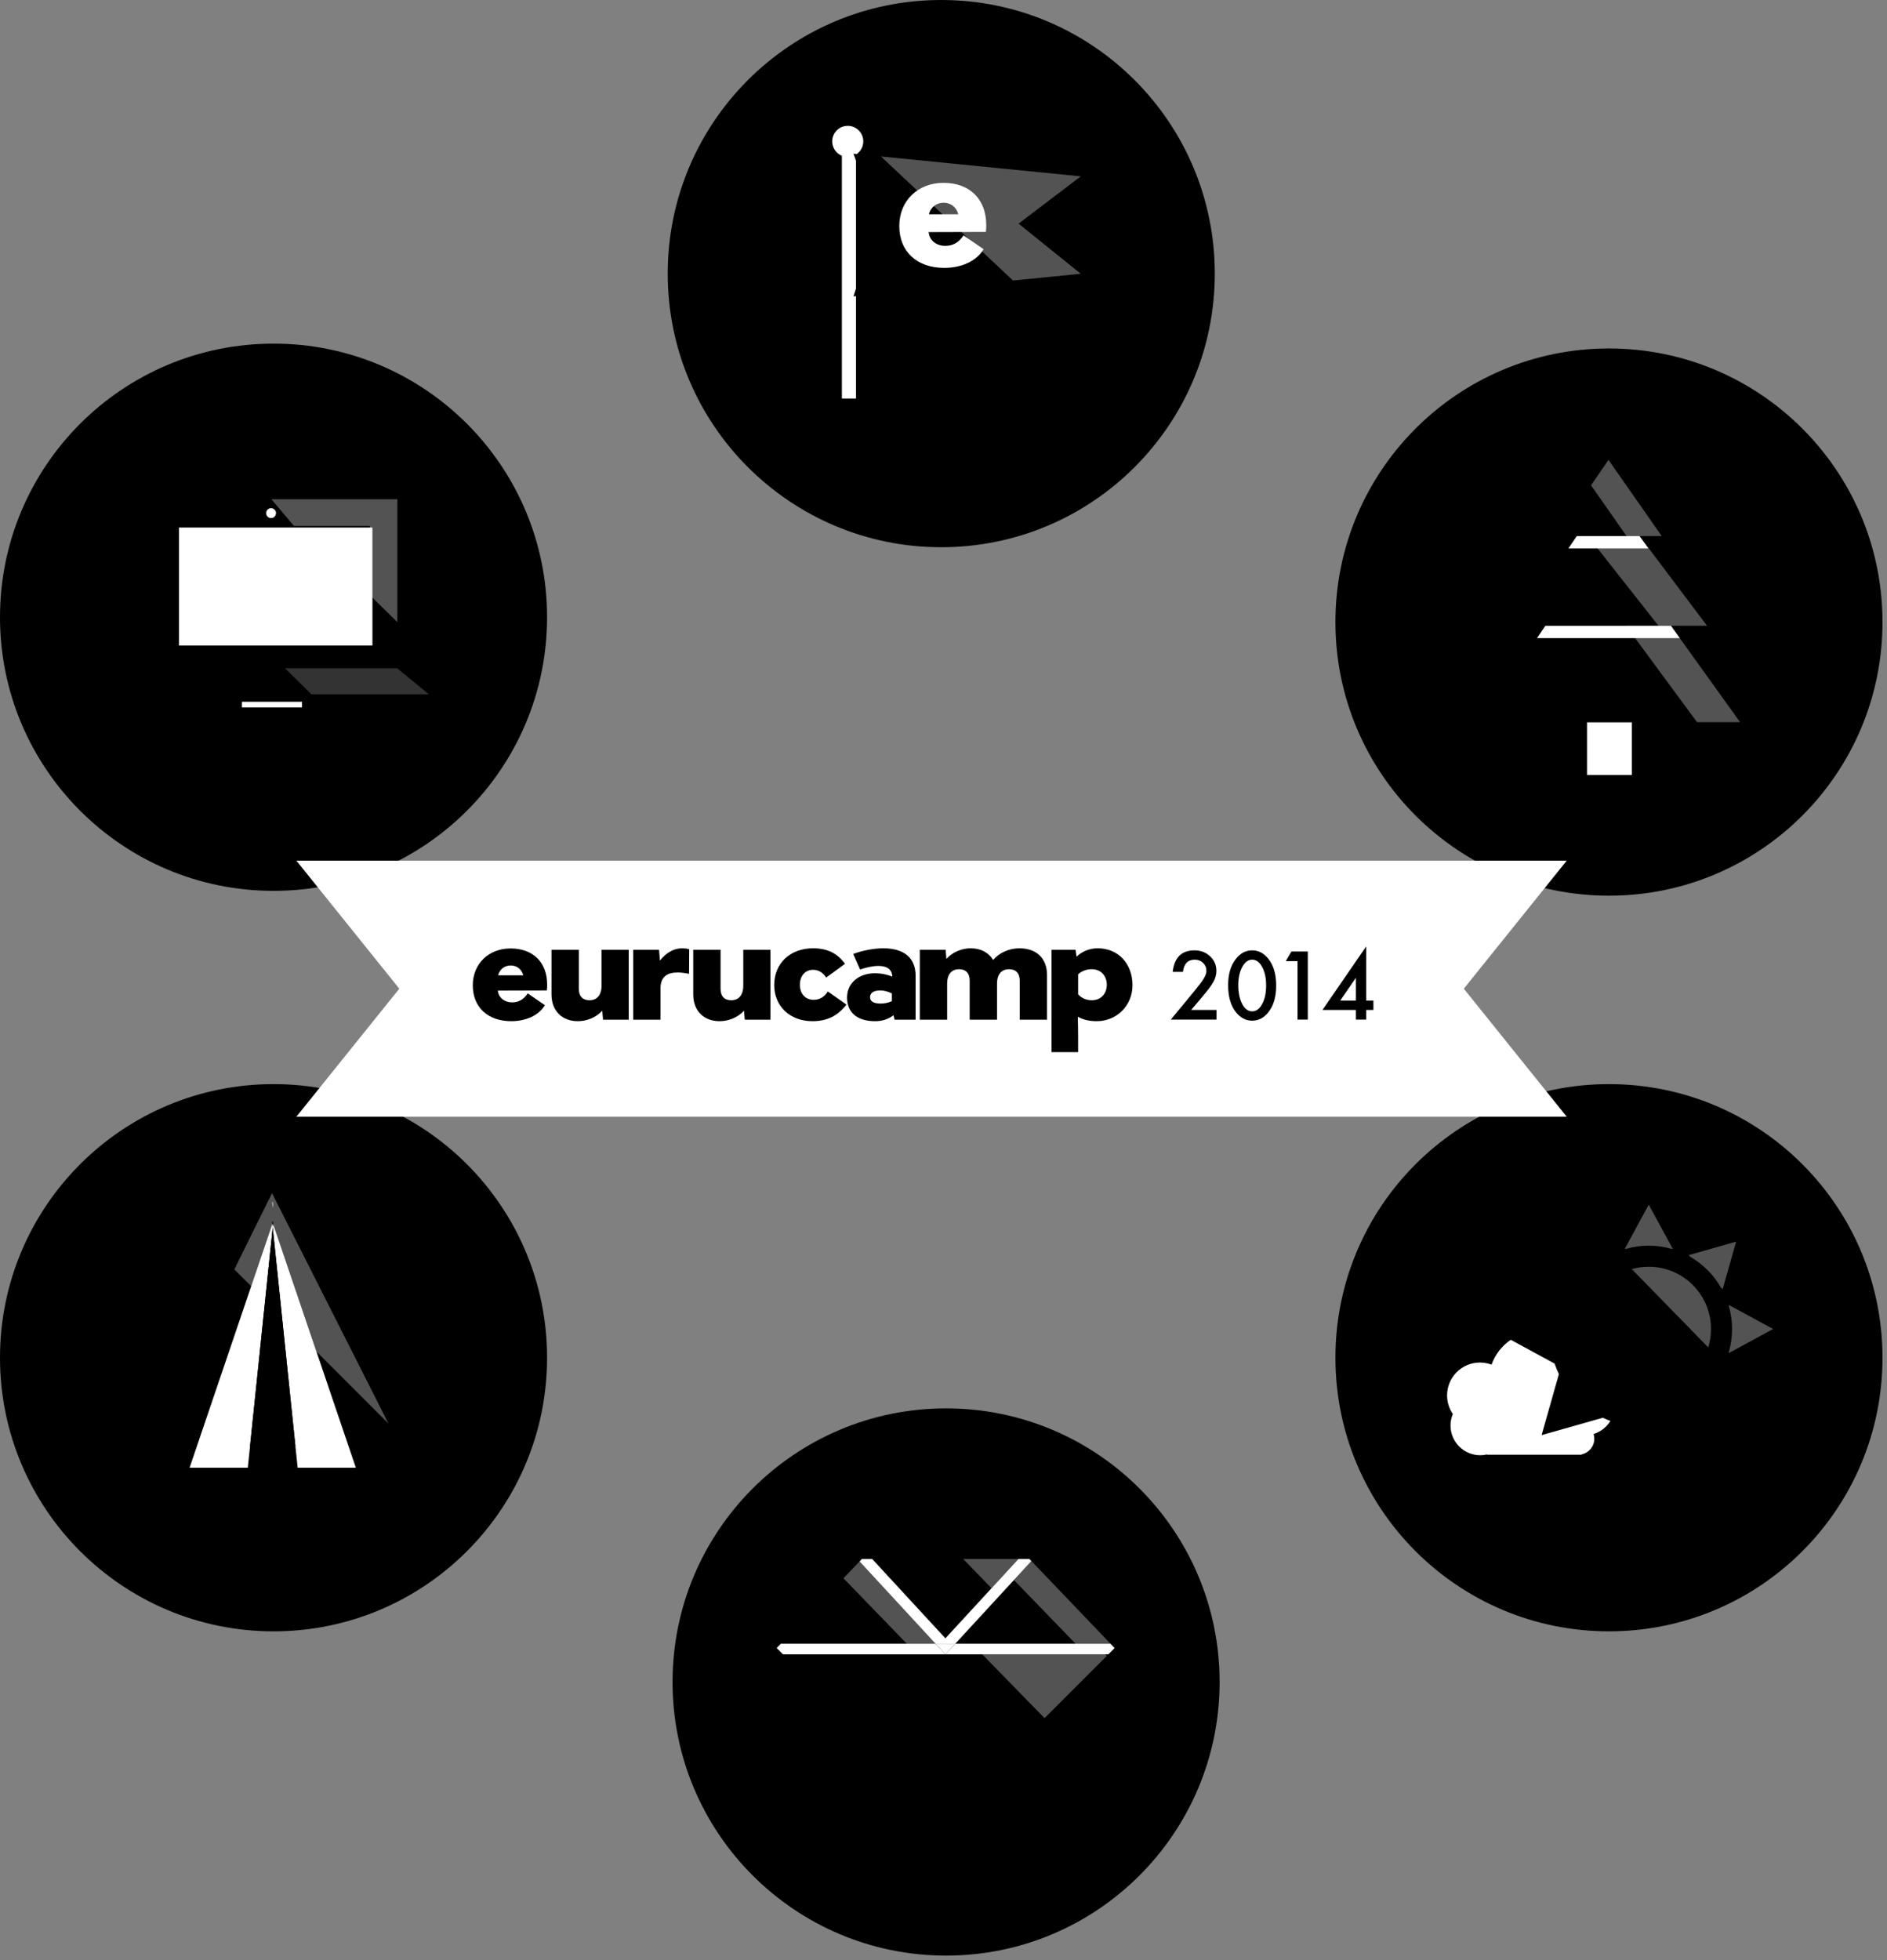 <?xml version="1.0" encoding="UTF-8" standalone="no"?>
<svg width="390px" height="405px" viewBox="0 0 390 405" version="1.1" xmlns="http://www.w3.org/2000/svg" xmlns:xlink="http://www.w3.org/1999/xlink" xmlns:sketch="http://www.bohemiancoding.com/sketch/ns">
    <rect x="0" y="0" width="390" height="405" fill="#808080" stroke="none"/>
    <!-- Generator: Sketch 3.0 (7573) - http://www.bohemiancoding.com/sketch -->
    <title>cover</title>
    <description>Created with Sketch.</description>
    <defs></defs>
    <g id="Page-1" stroke="none" stroke-width="1" fill="none" fill-rule="evenodd" sketch:type="MSPage">
        <g id="cover" sketch:type="MSLayerGroup">
            <circle id="Oval" opacity="0.5" fill="$tertiary-color" sketch:type="MSShapeGroup" cx="56.534" cy="280.534" r="56.534"></circle>
            <g id="Group" transform="translate(28, 247)" sketch:type="MSShapeGroup">
                <path d="M28.22,-0.471 L0.166,56.267 L11.184,56.267 L28.288,5.869 L28.219,5.208 L28.22,5.208 L28.365,5.639 L28.512,5.208 L28.443,5.869 L45.547,56.267 L56.903,56.267 L28.22,-0.471 Z" id="Shape" fill="$secondary-color"></path>
                <path d="M28.365,6.62 L33.519,56.267 L45.547,56.267 L28.443,5.869 L28.365,6.62 Z" id="Shape" fill="#FFFFFF"></path>
                <path d="M28.22,1.208 L28.219,1.208 L28.288,1.869 L28.365,1.639 L28.22,1.208 Z" id="Shape" fill="#CCCCCC"></path>
                <path d="M28.512,1.208 L28.512,1.208 L28.365,1.639 L28.443,1.869 L28.512,1.208 Z" id="Shape" fill="#CCCCCC"></path>
                <path d="M28.288,5.869 L11.184,56.267 L23.212,56.267 L28.365,6.62 L28.288,5.869 Z" id="Shape" fill="#FFFFFF"></path>
                <path d="M28.443,1.869 L28.365,1.639 L28.288,1.869 L28.365,2.62 L28.443,1.869 Z" id="Shape" fill="#CCCCCC"></path>
            </g>
            <path d="M61.057,298.817 L56.365,253.62 L51.674,298.817 L61.057,298.817 Z" id="Shape" fill="$dark-secondary-color" sketch:type="MSShapeGroup"></path>
            <path d="M56.22,246.529 L48.43,262.281 L51.912,265.763 L56.288,252.869 L56.219,252.208 L56.22,252.208 L56.365,252.639 L56.512,252.208 L56.443,252.869 L65.396,279.247 L80.29,294.141 L56.22,246.529 Z" id="Shape" opacity="0.328" fill="#FFFFFF" sketch:type="MSShapeGroup"></path>
            <circle id="Oval" opacity="0.5" fill="$tertiary-color" sketch:type="MSShapeGroup" cx="194.535" cy="56.535" r="56.535"></circle>
            <rect id="Rectangle-path" fill="#FFFFFF" sketch:type="MSShapeGroup" x="174" y="31" width="2.917" height="51.342"></rect>
            <circle id="Oval" fill="#FFFFFF" sketch:type="MSShapeGroup" cx="175.21" cy="29.21" r="3.21"></circle>
            <path d="M223.371,56.565 L176.385,61.24 C176.385,61.24 179.307,53.066 179.307,46.062 C179.307,39.058 176.385,31.761 176.385,31.761 L223.371,36.435 L210.519,46.208 L223.371,56.565 L223.371,56.565 Z" id="Shape" fill="$secondary-color" sketch:type="MSShapeGroup"></path>
            <path d="M182.07,32.328 L209.365,57.959 L223.371,56.565 L210.519,46.209 L223.371,36.436 L182.07,32.328 Z" id="Shape" opacity="0.328" fill="#FFFFFF" sketch:type="MSShapeGroup"></path>
            <path d="M194.991,37.779 C189.688,37.779 185.862,41.496 185.862,46.691 C185.862,51.924 189.434,55.352 195.171,55.352 C198.456,55.352 201.703,54.125 203.291,51.49 L199.142,48.64 C198.095,50.192 196.868,50.804 195.352,50.804 C193.657,50.804 192.105,49.795 191.925,47.954 L203.761,47.918 C203.833,47.413 203.833,46.944 203.833,46.476 C203.833,41.316 200.584,37.779 194.991,37.779 L194.991,37.779 Z M191.996,44.274 C192.356,42.758 193.584,41.892 195.026,41.892 C196.47,41.892 197.662,42.758 198.059,44.274 L191.996,44.274 L191.996,44.274 Z" id="Shape" fill="#FFFFFF" sketch:type="MSShapeGroup"></path>
            <circle id="Oval" opacity="0.5" fill="$tertiary-color" sketch:type="MSShapeGroup" cx="332.534" cy="128.534" r="56.534"></circle>
            <rect id="Rectangle-path" fill="#FFFFFF" sketch:type="MSShapeGroup" x="328" y="149" width="9.262" height="11.13"></rect>
            <g id="Group" transform="translate(306, 95)" fill="$secondary-color" sketch:type="MSShapeGroup">
                <path d="M6.502,34.303 L13.391,34.303 L-0.096,54.213 L53.635,54.213 L39.344,34.303 L46.814,34.303 L32.861,15.773 L19.873,15.773 L6.502,34.303 Z" id="Shape"></path>
                <path d="M37.441,15.764 L26.436,0.018 L15.67,15.764 L19.879,15.764 L19.873,15.773 L32.861,15.773 L32.855,15.764 L37.441,15.764 Z" id="Shape"></path>
            </g>
            <path d="M319.391,129.303 L305.904,149.213 L359.635,149.213 L345.344,129.303 L352.814,129.303 L350.254,125.902 L314.957,125.902 L312.502,129.303 L319.391,129.303 Z" id="Shape" fill="$secondary-color" sketch:type="MSShapeGroup"></path>
            <path d="M325.873,110.773 L312.506,129.298 L352.811,129.298 L338.861,110.773 L325.873,110.773 Z" id="Shape" fill="$dark-secondary-color" sketch:type="MSShapeGroup"></path>
            <path d="M338.861,110.773 L338.855,110.764 L343.441,110.764 L332.436,95.018 L328.838,100.279 L336.178,110.773 L338.861,110.773 Z" id="Shape" opacity="0.328" fill="#FFFFFF" sketch:type="MSShapeGroup"></path>
            <path d="M348.242,123.229 L348.242,123.23 L338.861,110.773 L328.182,110.773 L342.773,129.298 L348.242,129.298 L352.811,129.298 L348.242,123.229 Z" id="Shape" opacity="0.328" fill="#FFFFFF" sketch:type="MSShapeGroup"></path>
            <path d="M345.344,129.303 L346.746,129.303 L346.742,129.298 L336.061,129.298 L350.738,149.213 L359.635,149.213 L345.344,129.303 Z" id="Shape" opacity="0.328" fill="#FFFFFF" sketch:type="MSShapeGroup"></path>
            <path d="M347.17,131.846 L345.344,129.303 L319.391,129.303 L317.668,131.846 L347.17,131.846 Z" id="Shape" fill="#FFFFFF" sketch:type="MSShapeGroup"></path>
            <path d="M340.682,113.318 L338.855,110.775 L325.879,110.775 L324.156,113.318 L340.682,113.318 Z" id="Shape" fill="#FFFFFF" sketch:type="MSShapeGroup"></path>
            <circle id="Oval" opacity="0.5" fill="$tertiary-color" sketch:type="MSShapeGroup" cx="56.534" cy="127.534" r="56.534"></circle>
            <rect id="Rectangle-path" fill="$secondary-color" sketch:type="MSShapeGroup" x="31" y="103" width="51.186" height="35.098"></rect>
            <path d="M88.628,143.456 L24.432,143.456 L30.937,138.096 L82.122,138.096 L88.628,143.456 Z" id="Shape" fill="$dark-secondary-color" sketch:type="MSShapeGroup"></path>
            <rect id="Rectangle-path" fill="$secondary-color" sketch:type="MSShapeGroup" x="24" y="143" width="64.196" height="4.06"></rect>
            <rect id="Rectangle-path" fill="#FFFFFF" sketch:type="MSShapeGroup" x="37" y="109" width="39.971" height="24.373"></rect>
            <path d="M56.093,103.154 L60.761,108.681 L76.438,108.681 L76.438,122.967 L82.122,128.535 L82.122,103.154 L56.093,103.154 Z" id="Shape" opacity="0.328" fill="#FFFFFF" sketch:type="MSShapeGroup"></path>
            <path d="M82.122,138.096 L58.92,138.096 L64.357,143.456 L88.628,143.456 L82.122,138.096 Z" id="Shape" opacity="0.2" fill="#FFFFFF" sketch:type="MSShapeGroup"></path>
            <circle id="Oval" fill="#FFFFFF" sketch:type="MSShapeGroup" cx="56.022" cy="106.022" r="1.022"></circle>
            <rect id="Rectangle-path" fill="#FFFFFF" sketch:type="MSShapeGroup" x="50" y="145" width="12.418" height="1.17"></rect>
            <circle id="Oval" opacity="0.5" fill="$tertiary-color" sketch:type="MSShapeGroup" cx="195.534" cy="347.534" r="56.534"></circle>
            <path d="M193.352,339.63 L177.653,322.623 L160.521,340.522 L161.376,339.63 L193.352,339.63 Z" id="Shape" fill="$dark-secondary-color" sketch:type="MSShapeGroup"></path>
            <path d="M210.5,322.108 L180.252,322.108 L195.391,338.509 L210.5,322.108 Z" id="Shape" fill="$secondary-color" sketch:type="MSShapeGroup"></path>
            <path d="M195.392,341.841 L195.367,341.813 L161.812,341.813 L160.521,340.522 L195.445,375.447 L229.08,341.813 L195.417,341.813 L195.392,341.841 Z" id="Shape" fill="$secondary-color" sketch:type="MSShapeGroup"></path>
            <path d="M229.516,339.63 L230.371,340.522 L213.167,322.547 L197.429,339.63 L229.516,339.63 Z" id="Shape" fill="$dark-secondary-color" sketch:type="MSShapeGroup"></path>
            <path d="M229.516,339.63 L197.429,339.63 L195.417,341.813 L229.08,341.813 L230.371,340.522 L229.516,339.63 Z" id="Shape" fill="#FFFFFF" sketch:type="MSShapeGroup"></path>
            <path d="M195.367,341.813 L193.352,339.63 L161.376,339.63 L160.521,340.522 L161.812,341.813 L195.367,341.813 Z" id="Shape" fill="#FFFFFF" sketch:type="MSShapeGroup"></path>
            <path d="M213.167,322.547 L212.747,322.108 L213.167,322.547 L213.167,322.547 Z" id="Shape" fill="#FFFFFF" sketch:type="MSShapeGroup"></path>
            <path d="M177.653,322.623 L177.653,322.623 L178.146,322.108 L177.653,322.623 Z" id="Shape" fill="#FFFFFF" sketch:type="MSShapeGroup"></path>
            <path d="M195.392,341.841 L195.417,341.813 L195.367,341.813 L195.392,341.841 Z" id="Shape" fill="#FFFFFF" sketch:type="MSShapeGroup"></path>
            <path d="M180.252,322.108 L178.146,322.108 L177.653,322.623 L193.352,339.63 L197.429,339.63 L213.167,322.547 L212.747,322.108 L210.5,322.108 L195.391,338.509" id="Shape" fill="#FFFFFF" sketch:type="MSShapeGroup"></path>
            <path d="M195.367,341.813 L195.417,341.813 L197.429,339.63 L193.352,339.63 L195.367,341.813 Z" id="Shape" fill="#FFFFFF" sketch:type="MSShapeGroup"></path>
            <path d="M187.422,339.63 L193.352,339.63 L177.653,322.623 L174.322,326.103 L187.422,339.63 Z" id="Shape" opacity="0.328" fill="#FFFFFF" sketch:type="MSShapeGroup"></path>
            <path d="M210.5,322.108 L199.061,322.108 L204.924,328.162 L210.5,322.108 Z" id="Shape" opacity="0.328" fill="#FFFFFF" sketch:type="MSShapeGroup"></path>
            <path d="M222.301,339.63 L229.516,339.63 L230.371,340.522 L213.167,322.547 L209.555,326.467 L222.301,339.63 Z" id="Shape" opacity="0.328" fill="#FFFFFF" sketch:type="MSShapeGroup"></path>
            <path d="M215.887,355.006 L228.743,342.15 L228.415,341.813 L203.002,341.813 L215.887,355.006 Z" id="Shape" opacity="0.328" fill="#FFFFFF" sketch:type="MSShapeGroup"></path>
            <circle id="Oval" opacity="0.5" fill="$tertiary-color" sketch:type="MSShapeGroup" cx="332.534" cy="280.534" r="56.534"></circle>
            <path d="M332.83,293.598 C332.297,293.399 331.771,293.184 331.262,292.939 L322.276,295.487 L318.616,296.524 L319.653,292.863 L322.19,283.907 C321.85,283.21 321.553,282.487 321.299,281.747 L313.039,277.263 L312.242,276.831 C310.422,278.064 309.013,279.856 308.271,281.966 C307.525,281.685 306.714,281.528 305.869,281.528 C302.119,281.528 299.08,284.569 299.08,288.32 C299.08,289.746 299.518,291.067 300.269,292.161 C299.96,292.893 299.79,293.697 299.79,294.541 C299.79,297.932 302.538,300.679 305.929,300.679 C306.415,300.679 306.89,300.62 307.343,300.513 L307.343,300.568 L326.894,300.568 L326.894,300.497 C328.388,300.182 329.507,298.859 329.507,297.271 C329.507,296.932 329.456,296.607 329.362,296.298 C330.816,295.84 332.043,294.869 332.83,293.598 L332.83,293.598 Z" id="Shape" fill="#FFFFFF" sketch:type="MSShapeGroup"></path>
            <path d="M340.764,291.817 C339.104,291.817 337.498,291.576 335.979,291.136 L335.838,291.136 L340.815,300.297 L345.788,291.136 L345.548,291.136 C344.027,291.576 342.424,291.817 340.764,291.817 L340.764,291.817 Z" id="Shape" fill="$secondary-color" sketch:type="MSShapeGroup"></path>
            <path d="M324.277,279.576 L324.277,279.558 C323.802,277.987 323.547,276.324 323.547,274.601 C323.547,272.878 323.803,271.214 324.277,269.644 L324.277,269.627 L315.115,274.602 L324.277,279.576 L324.277,279.576 Z" id="Shape" fill="$secondary-color" sketch:type="MSShapeGroup"></path>
            <path d="M325.789,283.081 L325.539,282.832 L322.76,292.649 L332.574,289.867 L332.281,289.575 C329.578,288.037 327.326,285.787 325.789,283.081 L325.789,283.081 Z" id="Shape" fill="$secondary-color" sketch:type="MSShapeGroup"></path>
            <path d="M355.672,283.197 C354.156,285.812 351.975,287.994 349.36,289.508 L349.018,289.85 L358.834,292.629 L356.053,282.815 L355.672,283.197 L355.672,283.197 Z" id="Shape" fill="$secondary-color" sketch:type="MSShapeGroup"></path>
            <path d="M325.789,266.121 C327.326,263.416 329.578,261.166 332.281,259.627 L332.556,259.354 L322.74,256.575 L325.523,266.388 L325.789,266.121 L325.789,266.121 Z" id="Shape" fill="$secondary-color" sketch:type="MSShapeGroup"></path>
            <path d="M327.898,274.602 C327.898,281.706 333.658,287.465 340.763,287.465 C346.544,287.465 351.435,283.651 353.056,278.401 L337.257,262.225 C331.857,263.752 327.898,268.713 327.898,274.602 L327.898,274.602 Z" id="Shape" fill="$secondary-color" sketch:type="MSShapeGroup"></path>
            <path d="M335.789,258.062 L335.978,258.062 C337.498,257.622 339.103,257.38 340.763,257.38 C342.423,257.38 344.027,257.621 345.546,258.062 L345.737,258.062 L340.76,248.9 L335.789,258.062 L335.789,258.062 Z" id="Shape-5" fill="$secondary-color" sketch:type="MSShapeGroup"></path>
            <path d="M357.299,269.818 C357.738,271.337 357.981,272.941 357.981,274.601 C357.981,276.261 357.739,277.865 357.299,279.384 L357.299,279.575 L366.461,274.598 L357.299,269.626 L357.299,269.818 L357.299,269.818 Z" id="Shape-2" fill="$secondary-color" sketch:type="MSShapeGroup"></path>
            <path d="M349.002,259.336 L349.359,259.695 C351.974,261.209 354.156,263.389 355.67,266.005 L356.037,266.37 L358.816,256.555 L349.002,259.336 L349.002,259.336 Z" id="Shape-3" fill="$secondary-color" sketch:type="MSShapeGroup"></path>
            <path d="M340.764,261.737 C339.547,261.737 338.373,261.91 337.258,262.224 L353.057,278.4 C353.428,277.199 353.627,275.923 353.627,274.601 C353.627,267.497 347.867,261.737 340.764,261.737 L340.764,261.737 Z" id="Shape-4" fill="$secondary-color" sketch:type="MSShapeGroup"></path>
            <path d="M335.789,258.062 L335.978,258.062 C337.498,257.622 339.103,257.38 340.763,257.38 C342.423,257.38 344.027,257.621 345.546,258.062 L345.737,258.062 L340.76,248.9 L335.789,258.062 L335.789,258.062 Z" id="Shape" opacity="0.328" fill="#FFFFFF" sketch:type="MSShapeGroup"></path>
            <path d="M357.299,269.818 C357.738,271.337 357.981,272.941 357.981,274.601 C357.981,276.261 357.739,277.865 357.299,279.384 L357.299,279.575 L366.461,274.598 L357.299,269.626 L357.299,269.818 L357.299,269.818 Z" id="Shape" opacity="0.328" fill="#FFFFFF" sketch:type="MSShapeGroup"></path>
            <path d="M349.002,259.336 L349.359,259.695 C351.974,261.209 354.156,263.389 355.67,266.005 L356.037,266.37 L358.816,256.555 L349.002,259.336 L349.002,259.336 Z" id="Shape" opacity="0.328" fill="#FFFFFF" sketch:type="MSShapeGroup"></path>
            <path d="M340.764,261.737 C339.547,261.737 338.373,261.91 337.258,262.224 L353.057,278.4 C353.428,277.199 353.627,275.923 353.627,274.601 C353.627,267.497 347.867,261.737 340.764,261.737 L340.764,261.737 Z" id="Shape" opacity="0.328" fill="#FFFFFF" sketch:type="MSShapeGroup"></path>
            <path d="M323.812,230.744 L61.251,230.744 L82.528,204.283 L61.251,177.825 L323.812,177.825 L302.535,204.287 L323.812,230.744 Z" id="Shape" fill="#FFFFFF" sketch:type="MSShapeGroup"></path>
            <g id="Group" transform="translate(98, 196)" fill="$primary-color" sketch:type="MSShapeGroup">
                <path d="M7.522,-0.032 C2.985,-0.032 -0.287,3.146 -0.287,7.59 C-0.287,12.067 2.769,15 7.676,15 C10.485,15 13.263,13.95 14.621,11.696 L11.072,9.258 C10.177,10.586 9.127,11.111 7.831,11.111 C6.38,11.111 5.053,10.246 4.898,8.673 L15.022,8.642 C15.084,8.21 15.084,7.808 15.084,7.407 C15.085,2.992 12.307,-0.032 7.522,-0.032 L7.522,-0.032 Z M4.961,5.523 C5.269,4.226 6.319,3.486 7.553,3.486 C8.788,3.486 9.807,4.226 10.146,5.523 L4.961,5.523 L4.961,5.523 Z" id="Shape"></path>
                <path d="M26.322,7.685 C26.322,9.628 25.365,10.678 23.822,10.678 C22.464,10.678 21.63,9.875 21.63,8.3 L21.63,0.245 L15.982,0.245 L15.982,9.474 C15.982,12.932 18.235,15 21.415,15 C23.236,15 25.119,14.29 26.477,12.839 L26.631,14.692 L31.941,14.692 L31.941,0.246 L26.323,0.246 L26.323,7.685 L26.322,7.685 Z" id="Shape"></path>
                <path d="M38.392,2.468 L38.206,0.245 L32.866,0.245 L32.866,14.691 L38.515,14.691 L38.515,8.209 C38.515,5.832 39.872,4.936 42.063,4.936 C42.835,4.936 43.639,5.061 44.411,5.215 L44.442,0.122 C43.979,-0.002 43.484,-0.064 43.022,-0.064 C41.355,-0.063 39.782,0.738 38.392,2.468 L38.392,2.468 Z" id="Shape"></path>
                <path d="M55.617,7.685 C55.617,9.628 54.659,10.678 53.117,10.678 C51.758,10.678 50.926,9.875 50.926,8.3 L50.926,0.245 L45.277,0.245 L45.277,9.474 C45.277,12.932 47.531,15 50.71,15 C52.531,15 54.415,14.29 55.772,12.839 L55.927,14.692 L61.237,14.692 L61.237,0.246 L55.619,0.246 L55.619,7.685 L55.617,7.685 Z" id="Shape"></path>
                <path d="M70.188,10.586 C68.459,10.586 67.317,9.351 67.317,7.468 C67.317,5.615 68.428,4.381 70.064,4.381 C71.022,4.381 72.04,4.843 72.751,5.985 L76.64,3.145 C75.066,0.955 72.966,-0.064 70.035,-0.064 C65.405,-0.064 62.01,2.96 62.01,7.529 C62.01,11.913 65.281,15 69.911,15 C72.967,15 75.127,13.889 76.949,11.572 L73.091,8.857 C72.44,9.938 71.422,10.586 70.188,10.586 L70.188,10.586 Z" id="Shape"></path>
                <path d="M84.539,-0.063 C82.626,-0.063 80.187,0.399 78.335,1.111 L79.754,4.32 C80.928,3.919 82.316,3.579 83.55,3.579 C85.125,3.579 86.359,4.136 86.421,5.802 C85.34,5.338 84.106,5.092 82.871,5.092 C79.383,5.092 77.068,7.222 77.068,10.092 C77.068,13.057 78.982,15.001 82.871,15.001 C84.168,15.001 85.526,14.661 86.668,13.767 L86.884,14.693 L91.236,14.693 L91.236,5.648 C91.236,1.881 88.829,-0.063 84.539,-0.063 L84.539,-0.063 Z M86.329,10.865 C85.589,11.203 84.755,11.358 84.044,11.358 C82.594,11.358 81.822,10.924 81.822,10.028 C81.822,9.165 82.563,8.64 83.922,8.64 C84.693,8.64 85.589,8.886 86.329,9.257 L86.329,10.865 L86.329,10.865 Z" id="Shape"></path>
                <path d="M112.692,-0.063 C110.56,-0.063 108.524,0.863 107.257,2.344 C106.332,0.8 104.666,-0.063 102.629,-0.063 C100.838,-0.063 98.924,0.677 97.597,2.127 L97.443,0.245 L92.103,0.245 L92.103,14.691 L97.752,14.691 L97.752,7.252 C97.752,5.308 98.679,4.257 100.222,4.257 C101.579,4.257 102.413,5.061 102.413,6.634 L102.413,14.692 L108.061,14.692 L108.061,7.253 C108.061,5.309 108.986,4.258 110.56,4.258 C111.92,4.258 112.754,5.062 112.754,6.635 L112.754,14.693 L118.4,14.693 L118.4,5.494 C118.401,1.974 116.179,-0.063 112.692,-0.063 L112.692,-0.063 Z" id="Shape"></path>
                <path d="M128.867,-0.063 C127.294,-0.063 125.751,0.493 124.485,1.666 L124.299,0.246 L119.331,0.246 L119.331,21.391 L124.823,21.391 L124.823,18.304 C124.823,16.914 124.793,15.371 124.762,14.075 C125.871,14.722 127.2,15.001 128.682,15.001 C132.695,15.001 136.059,11.883 136.059,7.562 C136.061,3.084 133.097,-0.063 128.867,-0.063 L128.867,-0.063 Z M127.603,10.678 C126.552,10.678 125.472,10.214 124.824,9.444 L124.824,5.308 C125.565,4.629 126.585,4.257 127.603,4.257 C129.733,4.257 130.75,5.832 130.75,7.468 C130.75,9.104 129.733,10.678 127.603,10.678 L127.603,10.678 Z" id="Shape"></path>
                <path d="M148.188,12.674 L153.428,12.674 L153.428,14.67 L143.979,14.67 L148.862,8.756 C149.342,8.166 149.747,7.655 150.071,7.225 C150.395,6.793 150.643,6.431 150.813,6.14 C151.161,5.569 151.333,5.055 151.333,4.6 C151.333,3.944 151.103,3.394 150.642,2.95 C150.179,2.507 149.607,2.286 148.927,2.286 C147.507,2.286 146.691,3.127 146.486,4.809 L144.371,4.809 C144.711,1.845 146.209,0.362 148.863,0.362 C150.146,0.362 151.222,0.769 152.09,1.583 C152.965,2.398 153.402,3.407 153.402,4.609 C153.402,5.375 153.201,6.125 152.791,6.86 C152.586,7.243 152.283,7.698 151.885,8.223 C151.489,8.747 150.985,9.369 150.379,10.086 L148.188,12.674 L148.188,12.674 Z" id="Shape"></path>
                <path d="M155.826,7.543 C155.826,5.302 156.347,3.513 157.392,2.175 C158.328,0.966 159.46,0.362 160.79,0.362 C162.122,0.362 163.255,0.966 164.19,2.175 C165.235,3.513 165.758,5.332 165.758,7.635 C165.758,9.93 165.235,11.747 164.19,13.085 C163.254,14.293 162.124,14.897 160.799,14.897 C159.477,14.897 158.34,14.293 157.391,13.085 C156.348,11.747 155.826,9.9 155.826,7.543 L155.826,7.543 Z M157.92,7.553 C157.92,9.115 158.193,10.41 158.731,11.444 C159.272,12.459 159.96,12.965 160.797,12.965 C161.627,12.965 162.317,12.458 162.861,11.444 C163.408,10.435 163.679,9.163 163.679,7.626 C163.679,6.089 163.408,4.813 162.861,3.799 C162.316,2.79 161.627,2.286 160.797,2.286 C159.971,2.286 159.287,2.79 158.74,3.799 C158.195,4.8 157.92,6.052 157.92,7.553 L157.92,7.553 Z" id="Shape"></path>
                <path d="M170.17,2.595 L167.736,2.595 L168.902,0.599 L172.293,0.599 L172.293,14.67 L170.17,14.67 L170.17,2.595 L170.17,2.595 Z" id="Shape"></path>
                <path d="M184.359,10.742 L185.853,10.742 L185.853,12.674 L184.359,12.674 L184.359,14.67 L182.236,14.67 L182.236,12.674 L175.328,12.674 L184.359,-0.449 L184.359,10.742 L184.359,10.742 Z M182.236,10.742 L182.236,6.029 L178.99,10.742 L182.236,10.742 L182.236,10.742 Z" id="Shape"></path>
            </g>
        </g>
    </g>
</svg>
